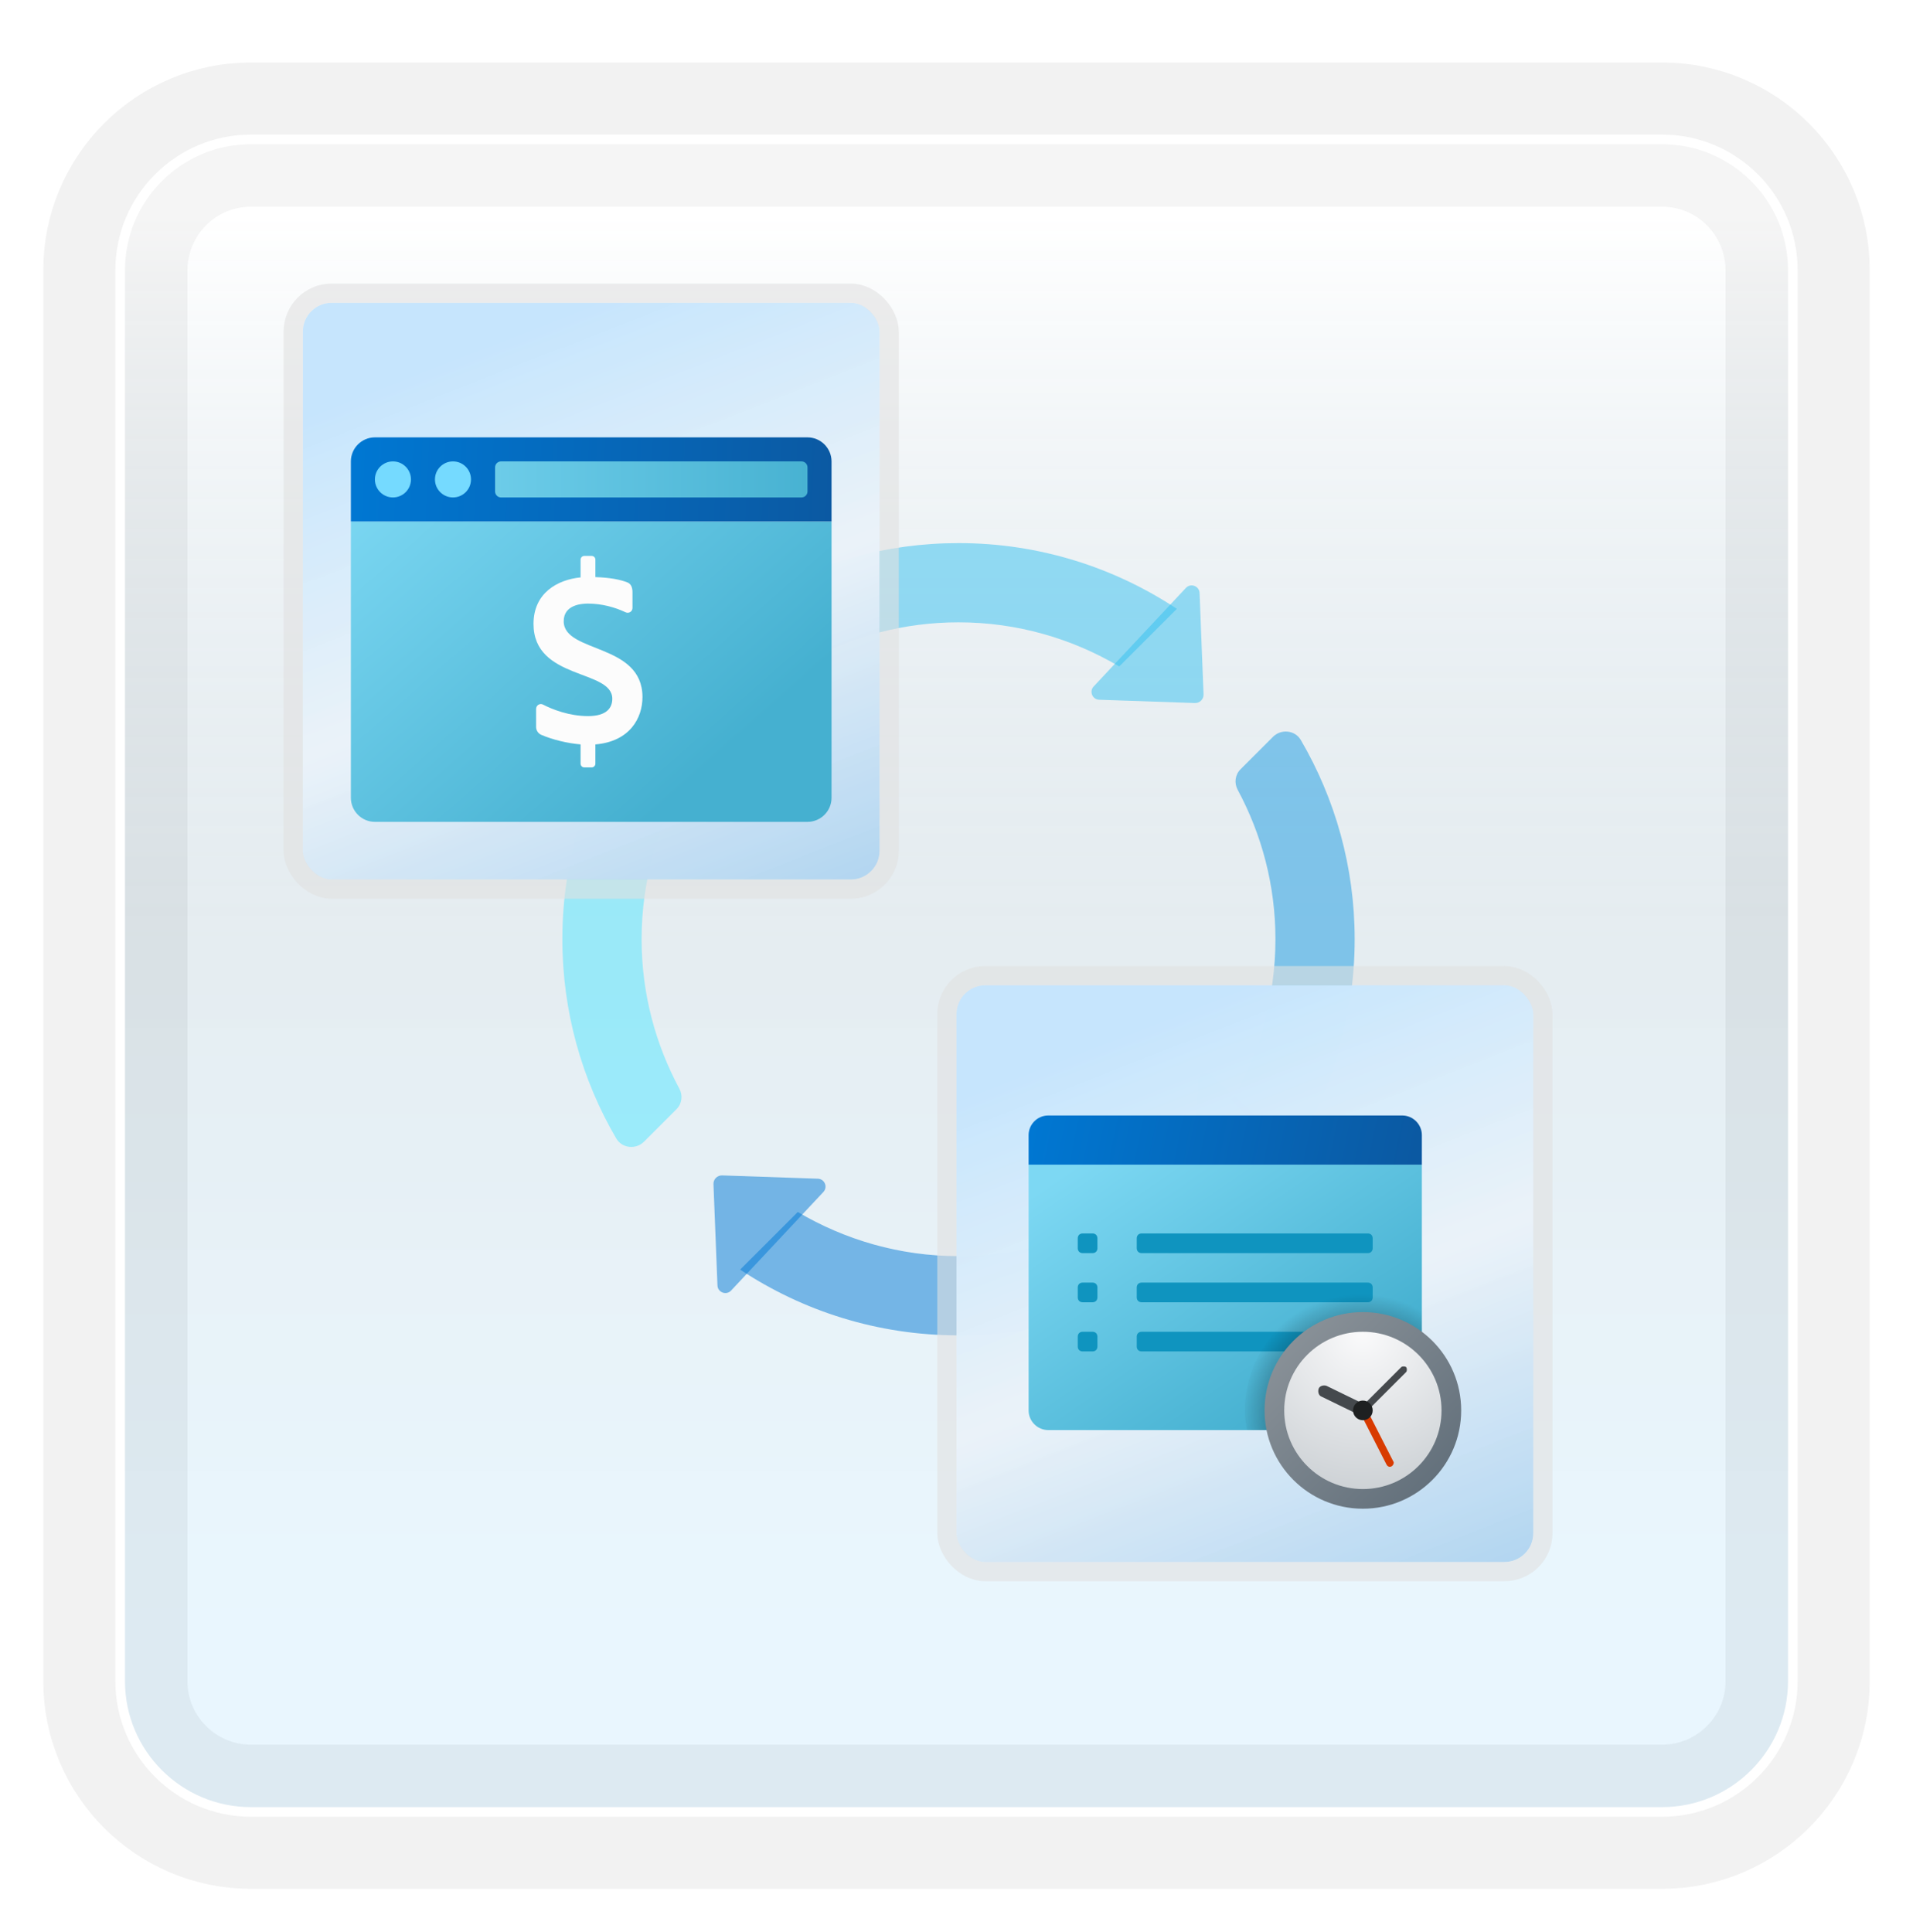 <svg width="199" height="201" viewBox="0 0 199 201" fill="none" xmlns="http://www.w3.org/2000/svg">
<g filter="url(#filter0_d_86_3606)">
<path d="M172.887 10H26.113C18.319 10 12 16.319 12 24.113V170.887C12 178.681 18.319 185 26.113 185H172.887C180.681 185 187 178.681 187 170.887V24.113C187 16.319 180.681 10 172.887 10Z" fill="white"/>
<path d="M172.887 10H26.113C18.319 10 12 16.319 12 24.113V170.887C12 178.681 18.319 185 26.113 185H172.887C180.681 185 187 178.681 187 170.887V24.113C187 16.319 180.681 10 172.887 10Z" stroke="#F2F2F2" stroke-width="15" stroke-linecap="round"/>
<path d="M26.113 10.5H172.887C180.405 10.5 186.5 16.595 186.5 24.113V170.887C186.5 178.405 180.405 184.5 172.887 184.5H26.113C18.595 184.5 12.5 178.405 12.5 170.887V24.113C12.5 16.595 18.595 10.5 26.113 10.5Z" fill="url(#paint0_linear_86_3606)" fill-opacity="0.2" stroke="white"/>
</g>
<path d="M71.333 80.989L65.341 74.997C61.026 81.51 58.5 89.311 58.5 97.71C58.5 105.268 60.546 112.346 64.103 118.434C64.706 119.469 66.151 119.615 66.998 118.766L70.377 115.387C70.943 114.82 71.048 113.959 70.669 113.254C68.178 108.62 66.742 103.339 66.742 97.71C66.742 91.598 68.434 85.897 71.333 80.989Z" fill="#50E6FF" fill-opacity="0.5"/>
<path d="M132.678 97.71C132.678 103.821 130.986 109.523 128.087 114.431L134.079 120.423C138.394 113.91 140.92 106.106 140.92 97.71C140.92 90.152 138.874 83.074 135.317 76.985C134.714 75.951 133.269 75.807 132.422 76.654L129.043 80.033C128.476 80.6 128.371 81.461 128.75 82.165C131.242 86.799 132.678 92.081 132.678 97.71Z" fill="#199BE2" fill-opacity="0.5"/>
<path d="M82.033 68.377C82.6 68.943 83.461 69.048 84.165 68.669C88.799 66.178 94.081 64.742 99.71 64.742C105.821 64.742 111.523 66.434 116.431 69.333L122.425 63.339C115.91 59.026 108.109 56.5 99.71 56.5C92.189 56.5 85.146 58.526 79.078 62.049C78.005 62.673 77.778 64.122 78.656 64.999L82.033 68.377Z" fill="#35C1F1" fill-opacity="0.5"/>
<path d="M117.387 127.043C116.82 126.476 115.959 126.371 115.254 126.75C110.62 129.242 105.339 130.678 99.71 130.678C93.598 130.678 87.897 128.986 82.989 126.087L76.997 132.079C83.51 136.394 91.313 138.92 99.71 138.92C107.268 138.92 114.346 136.874 120.434 133.317C121.469 132.714 121.615 131.269 120.766 130.422L117.387 127.043Z" fill="#0078D4" fill-opacity="0.5"/>
<path d="M124.3 73.138L114.339 72.796C113.635 72.772 113.284 71.929 113.769 71.414L123.364 61.163C123.863 60.629 124.757 60.963 124.786 61.693L125.2 72.236C125.219 72.741 124.805 73.155 124.3 73.138Z" fill="#35C1F1" fill-opacity="0.5"/>
<path d="M75.12 122.281L85.08 122.623C85.785 122.648 86.135 123.491 85.651 124.006L76.055 134.257C75.557 134.79 74.662 134.457 74.634 133.727L74.219 123.184C74.201 122.679 74.615 122.265 75.12 122.281Z" fill="#0078D4" fill-opacity="0.5"/>
<path d="M124.281 122.3L124.623 112.339C124.648 111.635 125.491 111.284 126.006 111.769L136.257 121.364C136.79 121.863 136.457 122.757 135.727 122.786L125.184 123.2C124.679 123.219 124.265 122.805 124.281 122.3Z" fill="#199BE2" fill-opacity="0.5"/>
<path d="M75.138 73.12L74.796 83.08C74.772 83.785 73.929 84.135 73.414 83.651L63.161 74.055C62.627 73.557 62.961 72.662 63.69 72.634L74.234 72.219C74.741 72.201 75.155 72.615 75.138 73.12Z" fill="#50E6FF" fill-opacity="0.5"/>
<rect x="31.5" y="31.5" width="60" height="60" rx="3" fill="url(#paint1_linear_86_3606)"/>
<rect x="31.5" y="31.5" width="60" height="60" rx="3" fill="white" fill-opacity="0.2"/>
<g filter="url(#filter1_i_86_3606)">
<path d="M36.5 79V50.25H86.5V79C86.5 80.375 85.375 81.5 84 81.5H39C37.625 81.5 36.5 80.375 36.5 79Z" fill="url(#paint2_linear_86_3606)"/>
<path d="M86.5 44V50.25H36.5V44C36.5 42.625 37.625 41.5 39 41.5H84C85.375 41.5 86.5 42.625 86.5 44Z" fill="url(#paint3_linear_86_3606)"/>
<path d="M52.125 47.75H83.375C83.72 47.75 84 47.47 84 47.125V44.625C84 44.28 83.72 44 83.375 44H52.125C51.78 44 51.5 44.28 51.5 44.625V47.125C51.5 47.47 51.78 47.75 52.125 47.75Z" fill="url(#paint4_linear_86_3606)"/>
<path d="M40.875 47.75C41.91 47.75 42.75 46.91 42.75 45.875C42.75 44.84 41.91 44 40.875 44C39.84 44 39 44.84 39 45.875C39 46.91 39.84 47.75 40.875 47.75Z" fill="url(#paint5_linear_86_3606)"/>
<path d="M47.121 47.75C48.157 47.75 48.996 46.91 48.996 45.875C48.996 44.84 48.157 44 47.121 44C46.086 44 45.246 44.84 45.246 45.875C45.246 46.91 46.086 47.75 47.121 47.75Z" fill="url(#paint6_linear_86_3606)"/>
<path d="M66.833 68.52C66.833 62.865 58.64 63.97 58.64 60.629C58.64 58.884 60.564 58.793 61.166 58.793C62.613 58.793 64.008 59.188 65.073 59.697C65.408 59.858 65.794 59.62 65.794 59.243V57.597C65.794 57.045 65.59 56.718 65.265 56.589C64.535 56.3 63.487 56.09 61.937 56.037V54.226C61.937 54.01 61.764 53.834 61.552 53.834H60.781C60.568 53.834 60.395 54.01 60.395 54.226V56.067C57.992 56.306 55.5 57.688 55.5 60.904C55.5 66.765 63.694 65.603 63.694 68.691C63.694 69.661 63.086 70.497 61.167 70.497C59.239 70.497 57.468 69.811 56.488 69.3C56.157 69.126 55.768 69.375 55.768 69.752V71.626C55.768 71.985 55.98 72.304 56.304 72.445C57.466 72.948 59.024 73.329 60.394 73.44V75.441C60.394 75.658 60.567 75.834 60.78 75.834H61.55C61.763 75.834 61.936 75.658 61.936 75.441V73.444C65.533 73.138 66.833 70.685 66.833 68.52Z" fill="#FCFCFC"/>
</g>
<rect x="30.5" y="30.5" width="62" height="62" rx="4" stroke="#E2E2E2" stroke-opacity="0.59" stroke-width="2"/>
<rect x="99.5" y="102.5" width="60" height="60" rx="3" fill="url(#paint7_linear_86_3606)"/>
<rect x="99.5" y="102.5" width="60" height="60" rx="3" fill="white" fill-opacity="0.2"/>
<g filter="url(#filter2_bd_86_3606)">
<path d="M107 142.727V117.159H147.909V142.727C147.909 143.852 146.989 144.773 145.864 144.773H109.045C107.92 144.773 107 143.852 107 142.727Z" fill="url(#paint8_linear_86_3606)"/>
<path d="M142.284 126.364H118.761C118.455 126.364 118.25 126.159 118.25 125.852V124.83C118.25 124.523 118.455 124.318 118.761 124.318H142.284C142.591 124.318 142.795 124.523 142.795 124.83V125.852C142.795 126.159 142.591 126.364 142.284 126.364Z" fill="#0F94BF"/>
<path d="M142.284 131.478H118.761C118.455 131.478 118.25 131.273 118.25 130.966V129.943C118.25 129.637 118.455 129.432 118.761 129.432H142.284C142.591 129.432 142.795 129.637 142.795 129.943V130.966C142.795 131.273 142.591 131.478 142.284 131.478Z" fill="#0F94BF"/>
<path d="M142.284 136.591H118.761C118.455 136.591 118.25 136.387 118.25 136.08V135.057C118.25 134.75 118.455 134.546 118.761 134.546H142.284C142.591 134.546 142.795 134.75 142.795 135.057V136.08C142.795 136.387 142.591 136.591 142.284 136.591Z" fill="#0F94BF"/>
<path d="M147.909 114.091V117.16H107V114.091C107 112.966 107.92 112.046 109.045 112.046H145.864C146.989 112.046 147.909 112.966 147.909 114.091Z" fill="url(#paint9_linear_86_3606)"/>
<path d="M112.625 126.364H113.648C113.954 126.364 114.159 126.159 114.159 125.852V124.83C114.159 124.523 113.954 124.318 113.648 124.318H112.625C112.318 124.318 112.114 124.523 112.114 124.83V125.852C112.114 126.159 112.318 126.364 112.625 126.364Z" fill="#0F94BF"/>
<path d="M112.625 131.478H113.648C113.954 131.478 114.159 131.273 114.159 130.966V129.943C114.159 129.637 113.954 129.432 113.648 129.432H112.625C112.318 129.432 112.114 129.637 112.114 129.943V130.966C112.114 131.273 112.318 131.478 112.625 131.478Z" fill="#0F94BF"/>
<path d="M112.625 136.591H113.648C113.954 136.591 114.159 136.387 114.159 136.08V135.057C114.159 134.75 113.954 134.546 113.648 134.546H112.625C112.318 134.546 112.114 134.75 112.114 135.057V136.08C112.114 136.387 112.318 136.591 112.625 136.591Z" fill="#0F94BF"/>
<path d="M141.773 130.455C135.023 130.455 129.5 135.978 129.5 142.728C129.5 143.444 129.602 144.057 129.705 144.773H145.864C146.989 144.773 147.909 143.853 147.909 142.728V132.091C146.068 131.069 144.023 130.455 141.773 130.455Z" fill="url(#paint10_radial_86_3606)"/>
<path d="M141.773 152.955C147.421 152.955 152 148.376 152 142.727C152 137.079 147.421 132.5 141.773 132.5C136.124 132.5 131.545 137.079 131.545 142.727C131.545 148.376 136.124 152.955 141.773 152.955Z" fill="url(#paint11_linear_86_3606)"/>
<path d="M141.773 150.91C146.291 150.91 149.955 147.246 149.955 142.728C149.955 138.209 146.291 134.546 141.773 134.546C137.254 134.546 133.591 138.209 133.591 142.728C133.591 147.246 137.254 150.91 141.773 150.91Z" fill="url(#paint12_radial_86_3606)"/>
<path d="M144.739 148.557C144.534 148.659 144.33 148.557 144.227 148.352L141.466 142.932C141.364 142.727 141.466 142.523 141.67 142.42C141.875 142.318 142.08 142.42 142.182 142.625L144.943 148.045C145.045 148.148 144.943 148.455 144.739 148.557Z" fill="#D83B01"/>
<path d="M141.773 143.137C141.67 143.137 141.568 143.137 141.466 143.034C141.364 142.932 141.364 142.625 141.466 142.523L145.761 138.228C145.864 138.125 146.17 138.125 146.273 138.228C146.375 138.33 146.375 138.637 146.273 138.739L141.977 143.034C141.977 143.034 141.875 143.137 141.773 143.137Z" fill="#45494D"/>
<path d="M141.773 143.341C141.67 143.341 141.568 143.341 141.466 143.239L137.477 141.296C137.17 141.193 137.068 140.784 137.17 140.477C137.273 140.171 137.682 140.068 137.989 140.171L141.977 142.114C142.284 142.216 142.386 142.625 142.284 142.932C142.284 143.239 141.977 143.341 141.773 143.341Z" fill="#45494D"/>
<path d="M141.773 143.75C142.338 143.75 142.795 143.292 142.795 142.727C142.795 142.162 142.338 141.705 141.773 141.705C141.208 141.705 140.75 142.162 140.75 142.727C140.75 143.292 141.208 143.75 141.773 143.75Z" fill="#1E2021"/>
</g>
<rect x="98.5" y="101.5" width="62" height="62" rx="4" stroke="#E2E2E2" stroke-opacity="0.59" stroke-width="2"/>
<defs>
<filter id="filter0_d_86_3606" x="0.5" y="2.5" width="198" height="198" filterUnits="userSpaceOnUse" color-interpolation-filters="sRGB">
<feFlood flood-opacity="0" result="BackgroundImageFix"/>
<feColorMatrix in="SourceAlpha" type="matrix" values="0 0 0 0 0 0 0 0 0 0 0 0 0 0 0 0 0 0 127 0" result="hardAlpha"/>
<feOffset dy="4"/>
<feGaussianBlur stdDeviation="2"/>
<feComposite in2="hardAlpha" operator="out"/>
<feColorMatrix type="matrix" values="0 0 0 0 0 0 0 0 0 0 0 0 0 0 0 0 0 0 0.25 0"/>
<feBlend mode="normal" in2="BackgroundImageFix" result="effect1_dropShadow_86_3606"/>
<feBlend mode="normal" in="SourceGraphic" in2="effect1_dropShadow_86_3606" result="shape"/>
</filter>
<filter id="filter1_i_86_3606" x="36.5" y="41.5" width="50" height="44" filterUnits="userSpaceOnUse" color-interpolation-filters="sRGB">
<feFlood flood-opacity="0" result="BackgroundImageFix"/>
<feBlend mode="normal" in="SourceGraphic" in2="BackgroundImageFix" result="shape"/>
<feColorMatrix in="SourceAlpha" type="matrix" values="0 0 0 0 0 0 0 0 0 0 0 0 0 0 0 0 0 0 127 0" result="hardAlpha"/>
<feOffset dy="4"/>
<feGaussianBlur stdDeviation="2"/>
<feComposite in2="hardAlpha" operator="arithmetic" k2="-1" k3="1"/>
<feColorMatrix type="matrix" values="0 0 0 0 1 0 0 0 0 1 0 0 0 0 1 0 0 0 0.25 0"/>
<feBlend mode="normal" in2="shape" result="effect1_innerShadow_86_3606"/>
</filter>
<filter id="filter2_bd_86_3606" x="103" y="108.046" width="53" height="52.909" filterUnits="userSpaceOnUse" color-interpolation-filters="sRGB">
<feFlood flood-opacity="0" result="BackgroundImageFix"/>
<feGaussianBlur in="BackgroundImageFix" stdDeviation="2"/>
<feComposite in2="SourceAlpha" operator="in" result="effect1_backgroundBlur_86_3606"/>
<feColorMatrix in="SourceAlpha" type="matrix" values="0 0 0 0 0 0 0 0 0 0 0 0 0 0 0 0 0 0 127 0" result="hardAlpha"/>
<feOffset dy="4"/>
<feGaussianBlur stdDeviation="2"/>
<feComposite in2="hardAlpha" operator="out"/>
<feColorMatrix type="matrix" values="0 0 0 0 1 0 0 0 0 1 0 0 0 0 1 0 0 0 0.25 0"/>
<feBlend mode="normal" in2="effect1_backgroundBlur_86_3606" result="effect2_dropShadow_86_3606"/>
<feBlend mode="normal" in="SourceGraphic" in2="effect2_dropShadow_86_3606" result="shape"/>
</filter>
<linearGradient id="paint0_linear_86_3606" x1="99.5" y1="18.468" x2="99.5" y2="176.532" gradientUnits="userSpaceOnUse">
<stop stop-color="white"/>
<stop offset="0.472" stop-color="#0D5176" stop-opacity="0.528"/>
<stop offset="0.941" stop-color="#12A6F7" stop-opacity="0.465"/>
</linearGradient>
<linearGradient id="paint1_linear_86_3606" x1="61.5" y1="31.5" x2="88.3" y2="99.9" gradientUnits="userSpaceOnUse">
<stop stop-color="#B8DFFC"/>
<stop offset="0.453" stop-color="#E5EFF7" stop-opacity="0.98"/>
<stop offset="1" stop-color="#8FC3EB"/>
</linearGradient>
<linearGradient id="paint2_linear_86_3606" x1="48.35" y1="36.049" x2="79.168" y2="70.875" gradientUnits="userSpaceOnUse">
<stop stop-color="#7DD8F3"/>
<stop offset="1" stop-color="#45B0D0"/>
</linearGradient>
<linearGradient id="paint3_linear_86_3606" x1="37.267" y1="40.02" x2="87.052" y2="42.234" gradientUnits="userSpaceOnUse">
<stop stop-color="#0077D2"/>
<stop offset="1" stop-color="#0B59A2"/>
</linearGradient>
<linearGradient id="paint4_linear_86_3606" x1="36.5" y1="61.5" x2="86.5" y2="61.5" gradientUnits="userSpaceOnUse">
<stop stop-color="#7DD8F3"/>
<stop offset="1" stop-color="#45B0D0"/>
</linearGradient>
<linearGradient id="paint5_linear_86_3606" x1="49.017" y1="47.047" x2="64.481" y2="75.008" gradientUnits="userSpaceOnUse">
<stop stop-color="#75DAFF"/>
<stop offset="1" stop-color="#49BEF1"/>
</linearGradient>
<linearGradient id="paint6_linear_86_3606" x1="49.017" y1="47.047" x2="64.481" y2="75.008" gradientUnits="userSpaceOnUse">
<stop stop-color="#75DAFF"/>
<stop offset="1" stop-color="#49BEF1"/>
</linearGradient>
<linearGradient id="paint7_linear_86_3606" x1="129.5" y1="102.5" x2="156.3" y2="170.9" gradientUnits="userSpaceOnUse">
<stop stop-color="#B8DFFC"/>
<stop offset="0.453" stop-color="#E5EFF7" stop-opacity="0.98"/>
<stop offset="1" stop-color="#8FC3EB"/>
</linearGradient>
<linearGradient id="paint8_linear_86_3606" x1="116.275" y1="114.09" x2="135.561" y2="141.986" gradientUnits="userSpaceOnUse">
<stop stop-color="#7DD8F3"/>
<stop offset="1" stop-color="#45B0D0"/>
</linearGradient>
<linearGradient id="paint9_linear_86_3606" x1="107.826" y1="110.798" x2="146.631" y2="118.689" gradientUnits="userSpaceOnUse">
<stop stop-color="#0077D2"/>
<stop offset="1" stop-color="#0B59A2"/>
</linearGradient>
<radialGradient id="paint10_radial_86_3606" cx="0" cy="0" r="1" gradientUnits="userSpaceOnUse" gradientTransform="translate(141.577 143.098) scale(12.713 12.713)">
<stop/>
<stop offset="0.979" stop-opacity="0"/>
</radialGradient>
<linearGradient id="paint11_linear_86_3606" x1="134.541" y1="135.496" x2="149.004" y2="149.959" gradientUnits="userSpaceOnUse">
<stop stop-color="#889097"/>
<stop offset="1" stop-color="#64717C"/>
</linearGradient>
<radialGradient id="paint12_radial_86_3606" cx="0" cy="0" r="1" gradientUnits="userSpaceOnUse" gradientTransform="translate(141.72 134.736) scale(18.233)">
<stop stop-color="#FAFAFB"/>
<stop offset="1" stop-color="#C8CDD1"/>
</radialGradient>
</defs>
</svg>
